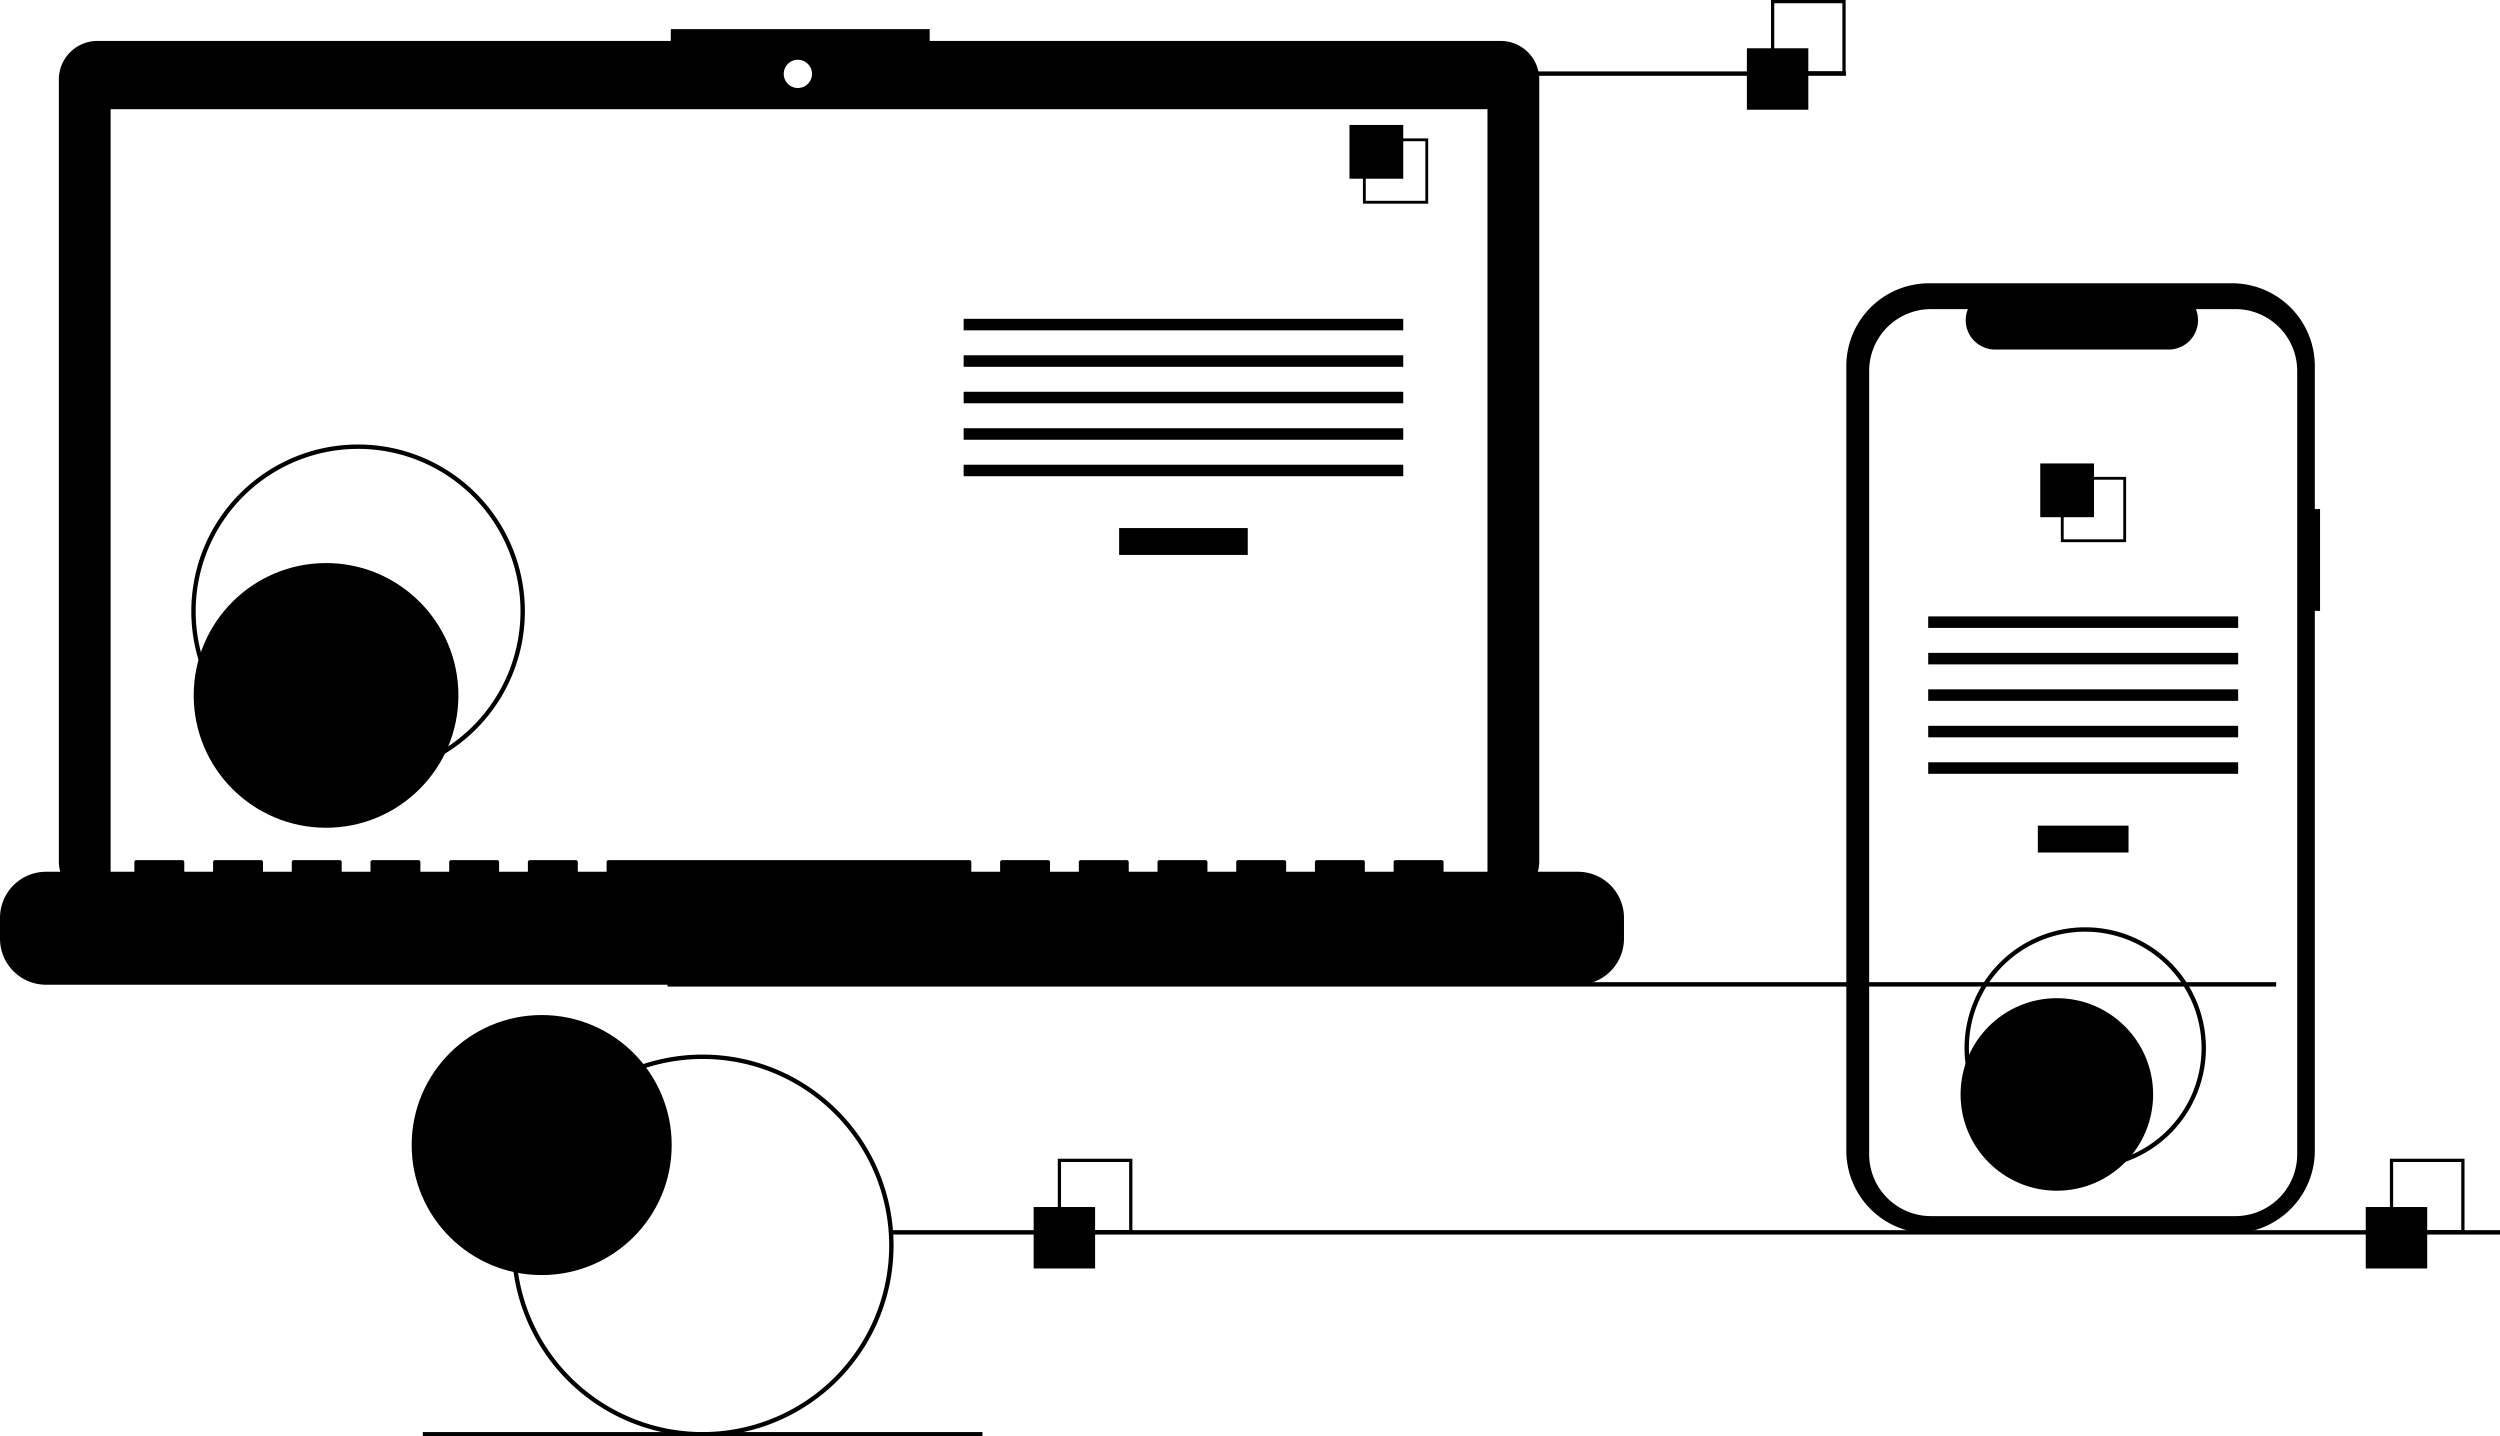 <svg id="bg" xmlns="http://www.w3.org/2000/svg" width="1139.171" height="654.543" viewBox="0 0 1139.171 654.543">
  <rect id="line1" x="304.171" y="447.543" width="733" height="2"/>
  <g id="texto1">
    <rect x="509.953" y="240.622" width="58.605" height="12.246"/>
    <rect x="439.102" y="145.279" width="200.307" height="5.248"/>
    <rect x="439.102" y="161.898" width="200.307" height="5.248"/>
    <rect x="439.102" y="178.518" width="200.307" height="5.248"/>
    <rect x="439.102" y="195.137" width="200.307" height="5.248"/>
    <rect x="439.102" y="211.756" width="200.307" height="5.248"/>
  </g>
  <g id="box5">
    <rect x="614.917" y="56.934" width="24.492" height="24.492"/>
    <path d="M650.78,92.797H621.04v-29.74h29.74Zm-28.447-1.293h27.154V64.35H622.333Z"/>
  </g>
  <g id="notebook">
    <path d="M683.793,18.652h-260.17V13.29H305.652v5.362H44.41A17.598,17.598,0,0,0,26.812,36.251V392.503A17.599,17.599,0,0,0,44.41,410.101H683.793a17.599,17.599,0,0,0,17.599-17.599V36.251A17.599,17.599,0,0,0,683.793,18.652Zm-320.228,8.58a6.435,6.435,0,1,1-6.435,6.435A6.435,6.435,0,0,1,363.565,27.232ZM677.797,403.667H50.406V49.754H677.797Z"/>
    <path d="M719.007,397.232H657.778V392.82a.875.875,0,0,0-.875-.875H635.91a.875.875,0,0,0-.875.875h0v4.412H621.915V392.82a.875.875,0,0,0-.875-.875h-20.993a.875.875,0,0,0-.875.875h0v4.412H586.052V392.82a.875.875,0,0,0-.875-.875H564.184a.875.875,0,0,0-.875.875h0v4.412H550.189V392.82a.875.875,0,0,0-.875-.875H528.322a.875.875,0,0,0-.875.875h0v4.412H514.326V392.82a.875.875,0,0,0-.875-.875H492.459a.875.875,0,0,0-.875.875h0v4.412H478.463V392.82a.875.875,0,0,0-.875-.875H456.596a.875.875,0,0,0-.875.875h0v4.412H442.601V392.82a.875.875,0,0,0-.875-.875H277.281a.875.875,0,0,0-.875.875h0v4.412H263.286V392.82a.875.875,0,0,0-.875-.875h-20.993a.875.875,0,0,0-.875.875h0v4.412H227.423V392.82a.875.875,0,0,0-.875-.875H205.556a.875.875,0,0,0-.875.875h0v4.412H191.56V392.82a.875.875,0,0,0-.875-.875H169.693a.875.875,0,0,0-.875.875h0v4.412H155.697V392.82a.875.875,0,0,0-.875-.875H133.83a.875.875,0,0,0-.875.875h0v4.412H119.835V392.82a.875.875,0,0,0-.875-.875H97.967a.875.875,0,0,0-.875.875h0v4.412H83.972V392.82a.875.875,0,0,0-.875-.875H62.104a.875.875,0,0,0-.875.875h0v4.412H20.993A20.993,20.993,0,0,0,0,418.225v9.492A20.993,20.993,0,0,0,20.993,448.71H719.007A20.993,20.993,0,0,0,740,427.717v-9.492A20.993,20.993,0,0,0,719.007,397.232Z"/>
  </g>
  <g id="circulo3">
    <circle cx="148.574" cy="316.876" r="60.307"/>
    <path d="M163.171,354.543a76,76,0,1,1,76-76A76,76,0,0,1,163.171,354.543Zm0-150a74,74,0,1,0,74,74A74,74,0,0,0,163.171,204.543Z"/>
  </g>
  <rect id="line2" x="586.171" y="32.543" width="255" height="2"/>
  <rect id="line3" x="406.171" y="560.543" width="733" height="2"/>
  <rect id="line4" x="192.672" y="652.543" width="255" height="2"/>
  <g id="box2">
    <rect x="471" y="550" width="28" height="28"/>
    <path d="M516,562H482V528h34Zm-32.522-1.478h31.043V529.478H483.478Z"/>
  </g>
  <g id="box3">
    <rect x="796" y="22" width="28" height="28"/>
    <path d="M841,34H807V0h34Zm-32.522-1.478h31.043V1.478H808.478Z"/>
  </g>
  <g id="box4">
    <rect x="1078" y="550" width="28" height="28"/>
    <path d="M1123,562h-34V528h34Zm-32.522-1.478h31.043V529.478h-31.043Z"/>
  </g>
  <g id="celular">
    <path d="M1057.171,231.958h-2.379V166.797a37.714,37.714,0,0,0-37.714-37.714H879.025a37.714,37.714,0,0,0-37.714,37.714V524.278a37.714,37.714,0,0,0,37.714,37.714H1017.079a37.714,37.714,0,0,0,37.714-37.714V278.341h2.379Zm-10.41,294.015a28.165,28.165,0,0,1-28.16,28.17h-138.72a28.165,28.165,0,0,1-28.16-28.17v-356.96a28.163,28.163,0,0,1,28.16-28.16h16.83a13.379,13.379,0,0,0,12.39,18.43h79.09a13.379,13.379,0,0,0,12.39-18.43h18.02a28.163,28.163,0,0,1,28.16,28.16Z"/>
  </g>
  <g id="texto2">
    <rect x="928.58" y="376.218" width="41.324" height="12.246"/>
    <rect x="878.621" y="280.875" width="141.24" height="5.248"/>
    <rect x="878.621" y="297.494" width="141.24" height="5.248"/>
    <rect x="878.621" y="314.114" width="141.24" height="5.248"/>
    <rect x="878.621" y="330.733" width="141.24" height="5.248"/>
    <rect x="878.621" y="347.352" width="141.24" height="5.248"/>
  </g>
  <g id="box1">
    <rect x="929.683" y="211.179" width="24.492" height="24.492"/>
    <path d="M939.059,217.303v29.74h29.74v-29.74Zm28.45,28.45h-27.16v-27.16h27.16Z"/>
  </g>
  <g id="circulo2">
    <circle cx="246.827" cy="521.765" r="59.243"/>
    <path d="M320.171,654.543a87,87,0,1,1,87-87A87,87,0,0,1,320.171,654.543Zm0-172a85,85,0,1,0,85,85A85,85,0,0,0,320.171,482.543Z"/>
  </g>
  <g id="circulo1">
    <circle cx="937.241" cy="498.707" r="43.868"/>
    <path d="M950.171,532.543a55,55,0,1,1,55-55A55,55,0,0,1,950.171,532.543Zm0-108a53,53,0,1,0,53,53h0A53.06,53.06,0,0,0,950.171,424.543Z"/>
  </g>
</svg>

